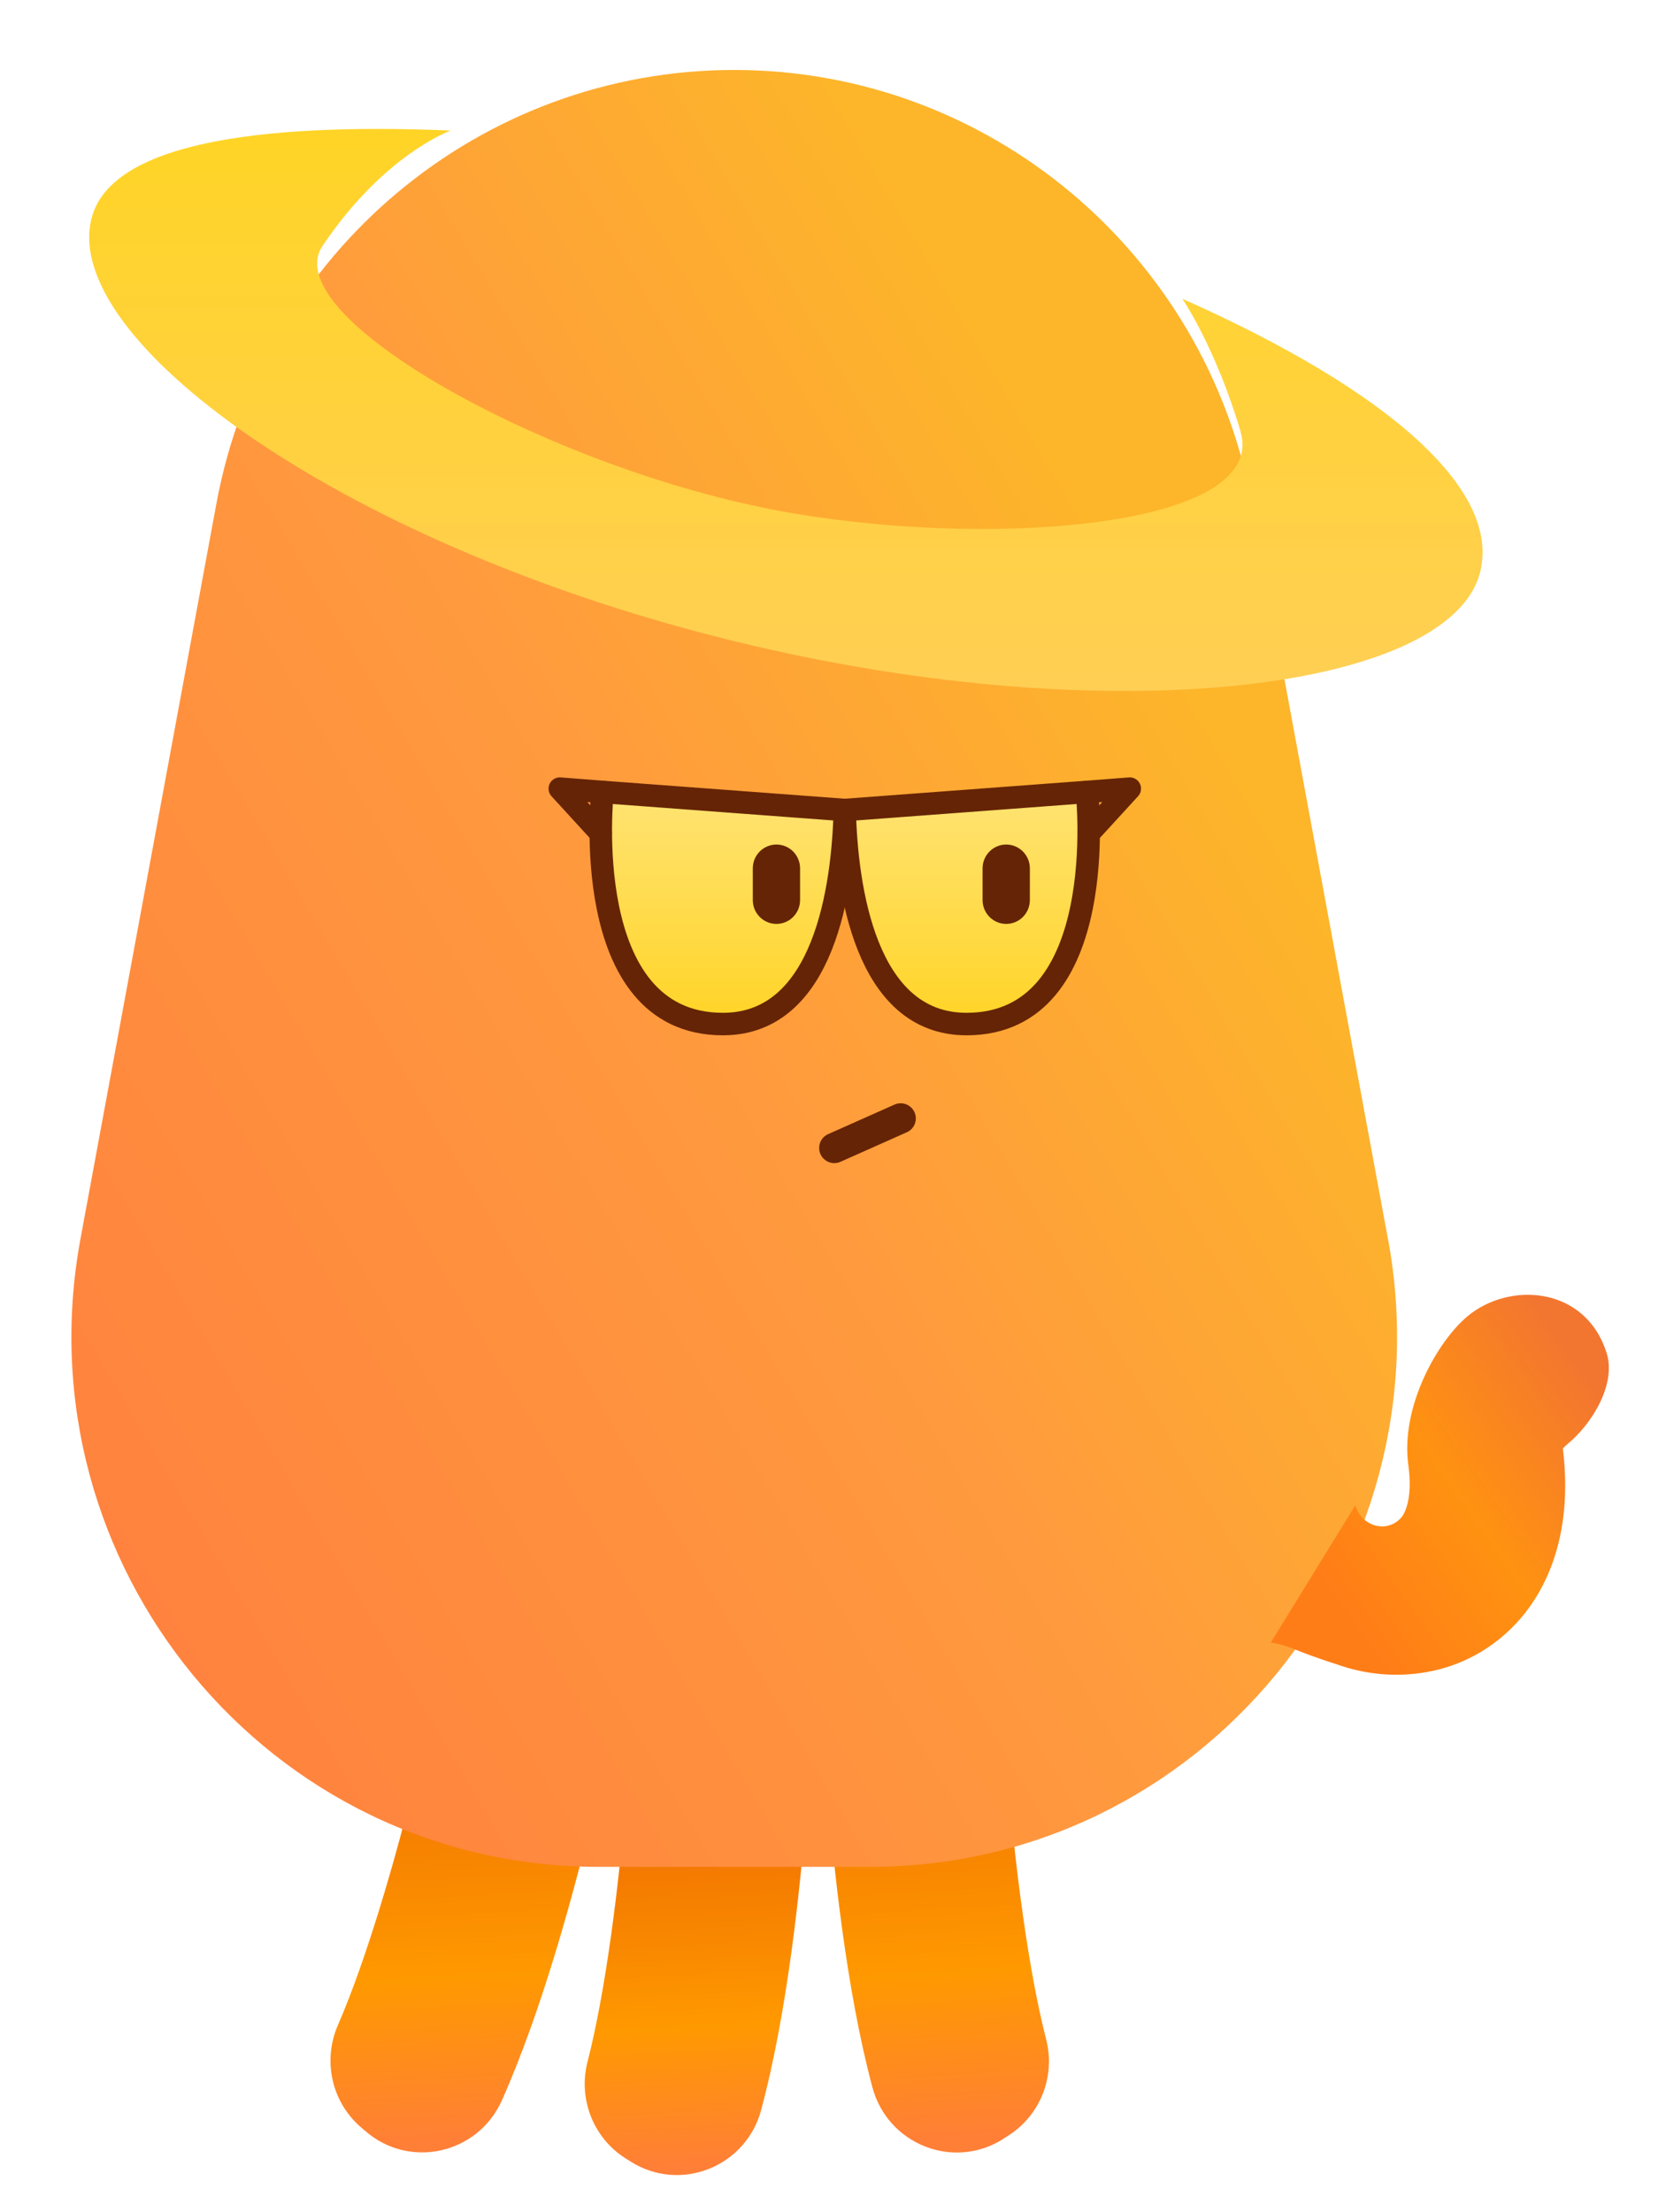 <svg width="55" height="73" viewBox="0 0 55 73" fill="none" xmlns="http://www.w3.org/2000/svg">
<path d="M33.116 70.584L33.284 70.477C34.35 69.802 34.853 68.514 34.534 67.288C33.968 65.088 33.502 61.654 33.245 58.348C33.124 56.789 31.809 55.605 30.258 55.67L30.046 55.678C28.416 55.746 27.171 57.164 27.295 58.804C27.51 61.62 27.945 65.682 28.801 68.882C29.306 70.766 31.475 71.627 33.116 70.587V70.584Z" fill="url(#paint0_linear_17398_145904)"/>
<path d="M12.04 70.309L11.89 70.178C10.943 69.344 10.651 67.991 11.155 66.831C12.061 64.747 13.058 61.431 13.829 58.206C14.191 56.686 15.677 55.726 17.199 56.034L17.406 56.076C19.006 56.401 20.015 58 19.634 59.598C18.982 62.346 17.916 66.286 16.57 69.31C15.775 71.093 13.5 71.597 12.043 70.309H12.04Z" fill="url(#paint1_linear_17398_145904)"/>
<path d="M20.686 59.094C20.43 62.4 19.964 65.834 19.397 68.034C19.081 69.259 19.584 70.55 20.647 71.223L20.816 71.33C22.457 72.37 24.626 71.512 25.13 69.624C25.987 66.425 26.422 62.363 26.637 59.547" fill="url(#paint2_linear_17398_145904)"/>
<g filter="url(#filter0_i_17398_145904)">
<path d="M45.819 39.616L41.331 15.353C39.796 7.059 32.611 1.047 24.238 1.047C15.862 1.047 8.677 7.059 7.145 15.353L2.657 39.619C0.664 50.392 8.871 60.344 19.75 60.344H28.729C39.607 60.344 47.815 50.392 45.822 39.619L45.819 39.616Z" fill="url(#paint3_linear_17398_145904)"/>
</g>
<g filter="url(#filter1_i_17398_145904)">
<path d="M40.95 13.726C41.91 16.956 32.37 17.645 25.493 16.307C17.901 14.831 9.112 9.904 10.646 7.614C12.678 4.585 14.878 3.803 14.878 3.803C8.457 3.537 3.637 4.243 3.019 6.712C2.028 10.665 11.045 17.3 23.704 20.52C36.361 23.738 47.874 22.325 48.865 18.372C49.546 15.661 45.852 12.383 39.035 9.356C39.035 9.356 40.127 10.952 40.953 13.726H40.95Z" fill="url(#paint4_linear_17398_145904)"/>
</g>
<g filter="url(#filter2_d_17398_145904)">
<path d="M27.885 26.226C27.947 28.781 28.558 33.289 31.909 33.289C36.726 33.289 35.885 25.629 35.885 25.629L27.885 26.226Z" fill="url(#paint5_linear_17398_145904)"/>
<path d="M27.885 26.226C27.947 28.781 28.558 33.289 31.909 33.289C36.726 33.289 35.885 25.629 35.885 25.629L27.885 26.226" stroke="#662406" stroke-width="0.743" stroke-linecap="round" stroke-linejoin="round"/>
<path d="M35.891 25.629L37.297 25.52L35.948 26.993" stroke="#662406" stroke-width="0.743" stroke-linecap="round" stroke-linejoin="round"/>
<path d="M27.891 26.226C27.828 28.781 27.218 33.289 23.866 33.289C19.049 33.289 19.89 25.629 19.89 25.629L27.891 26.226Z" fill="url(#paint6_linear_17398_145904)"/>
<path d="M27.891 26.226C27.828 28.781 27.218 33.289 23.866 33.289C19.049 33.289 19.89 25.629 19.89 25.629L27.891 26.226" stroke="#662406" stroke-width="0.743" stroke-linecap="round" stroke-linejoin="round"/>
<path d="M19.887 25.629L18.481 25.52L19.83 26.993" stroke="#662406" stroke-width="0.743" stroke-linecap="round" stroke-linejoin="round"/>
<path d="M33.999 29.198C33.999 29.632 33.65 29.984 33.218 29.984C32.787 29.984 32.438 29.632 32.438 29.198V28.152C32.438 27.717 32.787 27.365 33.218 27.365C33.65 27.365 33.999 27.717 33.999 28.152V29.198Z" fill="#662406"/>
<path d="M26.413 29.198C26.413 29.632 26.064 29.984 25.633 29.984C25.201 29.984 24.852 29.632 24.852 29.198V28.152C24.852 27.717 25.201 27.365 25.633 27.365C26.064 27.365 26.413 27.717 26.413 28.152V29.198Z" fill="#662406"/>
</g>
<path d="M41.955 54.201C42.752 54.353 42.442 54.383 44.324 54.988C45.261 55.288 46.275 55.357 47.29 55.141C49.831 54.602 52.125 52.123 51.595 47.799C51.637 47.752 51.692 47.701 51.755 47.648C52.575 46.974 53.36 45.663 53.041 44.652C52.343 42.439 49.831 42.286 48.455 43.43C47.459 44.257 46.227 46.425 46.494 48.351C46.643 49.42 46.389 49.941 46.251 50.091C45.774 50.612 44.939 50.37 44.746 49.67" fill="url(#paint7_linear_17398_145904)"/>
<line x1="27.543" y1="37.883" x2="29.734" y2="36.908" stroke="#662406" stroke-linecap="round"/>
<defs>
<filter id="filter0_i_17398_145904" x="2.355" y="1.047" width="43.766" height="60.559" filterUnits="userSpaceOnUse" color-interpolation-filters="sRGB">
<feFlood flood-opacity="0" result="BackgroundImageFix"/>
<feBlend mode="normal" in="SourceGraphic" in2="BackgroundImageFix" result="shape"/>
<feColorMatrix in="SourceAlpha" type="matrix" values="0 0 0 0 0 0 0 0 0 0 0 0 0 0 0 0 0 0 127 0" result="hardAlpha"/>
<feOffset dy="1.262"/>
<feGaussianBlur stdDeviation="5.832"/>
<feComposite in2="hardAlpha" operator="arithmetic" k2="-1" k3="1"/>
<feColorMatrix type="matrix" values="0 0 0 0 1 0 0 0 0 0 0 0 0 0 0 0 0 0 0.3 0"/>
<feBlend mode="normal" in2="shape" result="effect1_innerShadow_17398_145904"/>
</filter>
<filter id="filter1_i_17398_145904" x="2.945" y="3.75" width="46" height="19.052" filterUnits="userSpaceOnUse" color-interpolation-filters="sRGB">
<feFlood flood-opacity="0" result="BackgroundImageFix"/>
<feBlend mode="normal" in="SourceGraphic" in2="BackgroundImageFix" result="shape"/>
<feColorMatrix in="SourceAlpha" type="matrix" values="0 0 0 0 0 0 0 0 0 0 0 0 0 0 0 0 0 0 127 0" result="hardAlpha"/>
<feOffset dy="0.505"/>
<feGaussianBlur stdDeviation="0.631"/>
<feComposite in2="hardAlpha" operator="arithmetic" k2="-1" k3="1"/>
<feColorMatrix type="matrix" values="0 0 0 0 1 0 0 0 0 0.72 0 0 0 0 0 0 0 0 1 0"/>
<feBlend mode="normal" in2="shape" result="effect1_innerShadow_17398_145904"/>
</filter>
<filter id="filter2_d_17398_145904" x="17.1" y="24.644" width="21.578" height="10.531" filterUnits="userSpaceOnUse" color-interpolation-filters="sRGB">
<feFlood flood-opacity="0" result="BackgroundImageFix"/>
<feColorMatrix in="SourceAlpha" type="matrix" values="0 0 0 0 0 0 0 0 0 0 0 0 0 0 0 0 0 0 127 0" result="hardAlpha"/>
<feOffset dy="0.505"/>
<feGaussianBlur stdDeviation="0.505"/>
<feComposite in2="hardAlpha" operator="out"/>
<feColorMatrix type="matrix" values="0 0 0 0 1 0 0 0 0 0 0 0 0 0 0 0 0 0 0.4 0"/>
<feBlend mode="normal" in2="BackgroundImageFix" result="effect1_dropShadow_17398_145904"/>
<feBlend mode="normal" in="SourceGraphic" in2="effect1_dropShadow_17398_145904" result="shape"/>
</filter>
<linearGradient id="paint0_linear_17398_145904" x1="30.958" y1="55.668" x2="31.909" y2="70.609" gradientUnits="userSpaceOnUse">
<stop stop-color="#EE6A00"/>
<stop offset="0.63" stop-color="#FF9900"/>
<stop offset="1" stop-color="#FF7F37"/>
</linearGradient>
<linearGradient id="paint1_linear_17398_145904" x1="15.313" y1="55.977" x2="16.075" y2="70.633" gradientUnits="userSpaceOnUse">
<stop stop-color="#EE6A00"/>
<stop offset="0.63" stop-color="#FF9900"/>
<stop offset="1" stop-color="#FF7F37"/>
</linearGradient>
<linearGradient id="paint2_linear_17398_145904" x1="22.97" y1="59.094" x2="23.62" y2="71.443" gradientUnits="userSpaceOnUse">
<stop stop-color="#EE6A00"/>
<stop offset="0.63" stop-color="#FF9900"/>
<stop offset="1" stop-color="#FF7F37"/>
</linearGradient>
<linearGradient id="paint3_linear_17398_145904" x1="4.893" y1="51.839" x2="43.736" y2="28.884" gradientUnits="userSpaceOnUse">
<stop stop-color="#FF833E"/>
<stop offset="0.573" stop-color="#FF9A3E"/>
<stop offset="1" stop-color="#FDB52A"/>
</linearGradient>
<linearGradient id="paint4_linear_17398_145904" x1="25.945" y1="3.75" x2="25.945" y2="22.297" gradientUnits="userSpaceOnUse">
<stop stop-color="#FFD426"/>
<stop offset="1" stop-color="#FFCF54"/>
</linearGradient>
<linearGradient id="paint5_linear_17398_145904" x1="31.913" y1="25.629" x2="31.913" y2="33.289" gradientUnits="userSpaceOnUse">
<stop stop-color="#FFE373"/>
<stop offset="1" stop-color="#FFD426"/>
</linearGradient>
<linearGradient id="paint6_linear_17398_145904" x1="23.862" y1="25.629" x2="23.862" y2="33.289" gradientUnits="userSpaceOnUse">
<stop stop-color="#FFE373"/>
<stop offset="1" stop-color="#FFD426"/>
</linearGradient>
<linearGradient id="paint7_linear_17398_145904" x1="51.044" y1="43.535" x2="42.004" y2="49.893" gradientUnits="userSpaceOnUse">
<stop stop-color="#F37630"/>
<stop offset="0.51" stop-color="#FF9211"/>
<stop offset="1" stop-color="#FF7D17"/>
</linearGradient>
</defs>
</svg>
